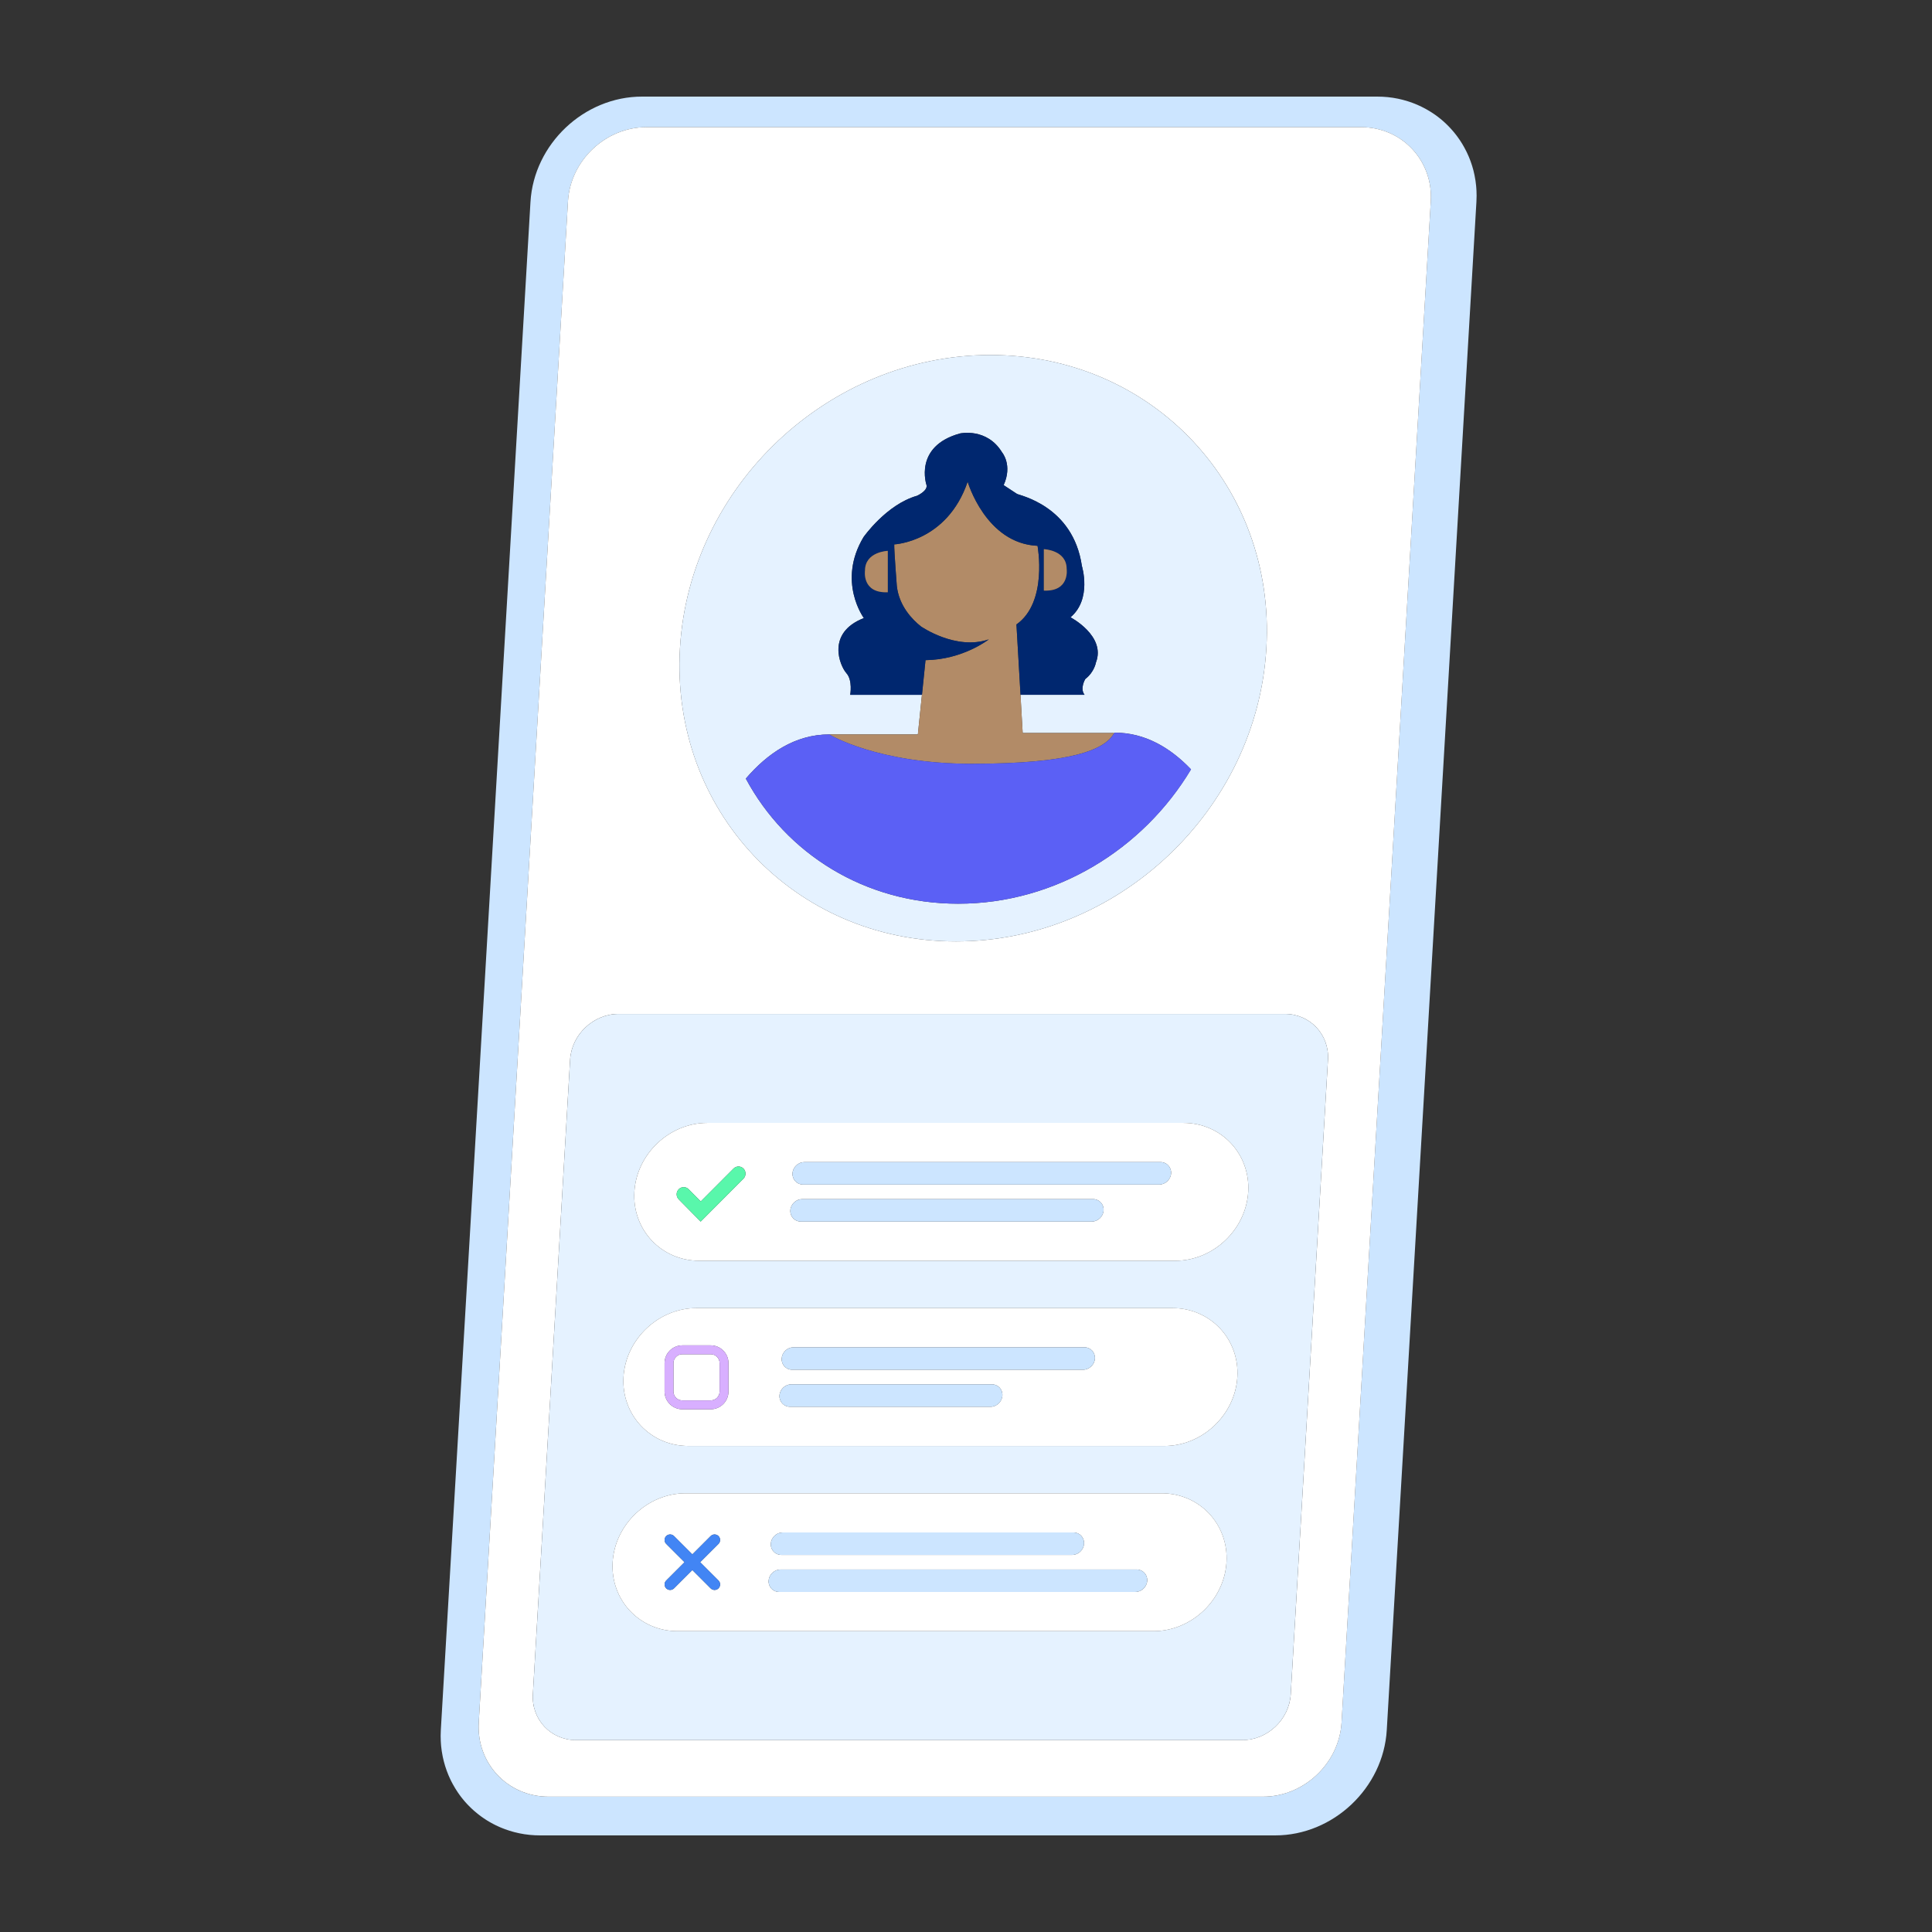 <svg width="100" height="100" viewBox="0 0 100 100" fill="none" xmlns="http://www.w3.org/2000/svg">
<rect x="0" y="0" width="100" height="100" fill="#333333" stroke="none"/>
<path d="M74.817 6.376C74.845 6.404 74.874 6.431 74.903 6.459C74.874 6.432 74.845 6.404 74.817 6.376Z" fill="#007CFF"/>
<path d="M74.629 6.211C74.659 6.236 74.689 6.262 74.719 6.289C74.689 6.261 74.659 6.236 74.629 6.211Z" fill="#007CFF"/>
<path d="M74.434 6.053C74.464 6.077 74.496 6.1 74.527 6.125C74.496 6.1 74.465 6.077 74.434 6.053Z" fill="#007CFF"/>
<path d="M74.994 6.553C75.022 6.582 75.049 6.61 75.076 6.639C75.049 6.609 75.022 6.581 74.994 6.553Z" fill="#007CFF"/>
<path d="M74.23 5.905C74.263 5.928 74.295 5.95 74.327 5.973C74.295 5.95 74.263 5.928 74.23 5.905Z" fill="#007CFF"/>
<path d="M75.165 6.737C75.191 6.767 75.216 6.797 75.242 6.827C75.216 6.797 75.19 6.767 75.165 6.737Z" fill="#007CFF"/>
<path d="M72.861 5.237C72.898 5.249 72.936 5.262 72.973 5.275C72.936 5.262 72.898 5.249 72.861 5.237Z" fill="#007CFF"/>
<path d="M73.344 5.416C73.381 5.432 73.417 5.448 73.452 5.465C73.416 5.448 73.381 5.432 73.344 5.416Z" fill="#007CFF"/>
<path d="M73.106 5.32C73.143 5.334 73.179 5.349 73.217 5.363C73.179 5.349 73.143 5.334 73.106 5.32Z" fill="#007CFF"/>
<path d="M75.325 6.929C75.349 6.96 75.374 6.991 75.397 7.021C75.373 6.991 75.349 6.96 75.325 6.929Z" fill="#007CFF"/>
<path d="M73.802 5.639C73.837 5.658 73.871 5.678 73.905 5.698C73.87 5.679 73.836 5.658 73.802 5.639Z" fill="#007CFF"/>
<path d="M73.576 5.522C73.611 5.539 73.647 5.557 73.682 5.575C73.647 5.558 73.611 5.54 73.576 5.522Z" fill="#007CFF"/>
<path d="M74.019 5.767C74.054 5.788 74.087 5.81 74.12 5.831C74.087 5.81 74.052 5.788 74.019 5.767Z" fill="#007CFF"/>
<path d="M76.314 9.04C76.319 9.059 76.323 9.078 76.327 9.098C76.323 9.078 76.317 9.059 76.314 9.04Z" fill="#007CFF"/>
<path d="M76.244 8.751C76.252 8.782 76.262 8.811 76.269 8.843C76.262 8.812 76.252 8.782 76.244 8.751Z" fill="#007CFF"/>
<path d="M75.476 7.131C75.499 7.163 75.522 7.194 75.543 7.226C75.521 7.194 75.498 7.163 75.476 7.131Z" fill="#007CFF"/>
<path d="M76.404 9.619C76.407 9.652 76.408 9.686 76.412 9.72C76.408 9.687 76.407 9.653 76.404 9.619Z" fill="#007CFF"/>
<path d="M76.372 9.356C76.376 9.379 76.378 9.402 76.38 9.424C76.377 9.401 76.374 9.378 76.372 9.356Z" fill="#007CFF"/>
<path d="M76.419 10.454C76.424 10.354 76.427 10.255 76.428 10.156C76.428 10.255 76.425 10.354 76.419 10.454Z" fill="#007CFF"/>
<path d="M76.422 9.886C76.424 9.923 76.424 9.961 76.424 9.998C76.424 9.962 76.424 9.923 76.422 9.886Z" fill="#007CFF"/>
<path d="M72.611 5.166C72.648 5.176 72.686 5.186 72.723 5.197C72.686 5.187 72.648 5.176 72.611 5.166Z" fill="#007CFF"/>
<path d="M76.166 8.494C76.178 8.527 76.189 8.56 76.199 8.594C76.189 8.56 76.178 8.527 76.166 8.494Z" fill="#007CFF"/>
<path d="M75.748 7.555C75.767 7.589 75.787 7.622 75.805 7.656C75.787 7.622 75.767 7.589 75.748 7.555Z" fill="#007CFF"/>
<path d="M75.617 7.339C75.638 7.372 75.659 7.404 75.68 7.438C75.659 7.405 75.638 7.372 75.617 7.339Z" fill="#007CFF"/>
<path d="M75.868 7.778C75.885 7.812 75.903 7.846 75.921 7.881C75.903 7.846 75.885 7.813 75.868 7.778Z" fill="#007CFF"/>
<path d="M75.979 8.008C75.995 8.043 76.011 8.078 76.025 8.112C76.011 8.078 75.993 8.044 75.979 8.008Z" fill="#007CFF"/>
<path d="M76.078 8.247C76.091 8.281 76.105 8.315 76.117 8.351C76.105 8.315 76.091 8.281 76.078 8.247Z" fill="#007CFF"/>
<path d="M26.132 94.679C26.094 94.665 26.058 94.651 26.02 94.636C26.058 94.651 26.094 94.665 26.132 94.679Z" fill="#007CFF"/>
<path d="M24.244 93.449C24.216 93.42 24.188 93.391 24.161 93.362C24.188 93.391 24.216 93.42 24.244 93.449Z" fill="#007CFF"/>
<path d="M24.804 93.948C24.772 93.924 24.741 93.899 24.711 93.875C24.741 93.899 24.772 93.923 24.804 93.948Z" fill="#007CFF"/>
<path d="M23.762 92.87C23.739 92.838 23.716 92.807 23.693 92.774C23.716 92.807 23.739 92.838 23.762 92.87Z" fill="#007CFF"/>
<path d="M24.422 93.624C24.393 93.597 24.363 93.569 24.336 93.541C24.365 93.57 24.393 93.598 24.422 93.624Z" fill="#007CFF"/>
<path d="M23.913 93.071C23.888 93.041 23.864 93.01 23.84 92.978C23.864 93.009 23.889 93.04 23.913 93.071Z" fill="#007CFF"/>
<path d="M24.074 93.265C24.047 93.235 24.021 93.205 23.995 93.174C24.022 93.205 24.047 93.235 24.074 93.265Z" fill="#007CFF"/>
<path d="M24.609 93.791C24.578 93.766 24.549 93.739 24.519 93.713C24.549 93.739 24.578 93.766 24.609 93.791Z" fill="#007CFF"/>
<path d="M25.893 94.585C25.857 94.569 25.82 94.553 25.784 94.536C25.82 94.552 25.857 94.569 25.893 94.585Z" fill="#007CFF"/>
<path d="M22.808 89.845C22.808 89.746 22.812 89.647 22.817 89.547C22.812 89.647 22.809 89.746 22.808 89.845Z" fill="#007CFF"/>
<path d="M25.661 94.478C25.625 94.461 25.59 94.442 25.554 94.424C25.591 94.443 25.626 94.461 25.661 94.478Z" fill="#007CFF"/>
<path d="M25.007 94.096C24.974 94.073 24.942 94.05 24.91 94.028C24.942 94.05 24.975 94.073 25.007 94.096Z" fill="#007CFF"/>
<path d="M25.218 94.233C25.184 94.213 25.151 94.191 25.118 94.17C25.151 94.191 25.184 94.213 25.218 94.233Z" fill="#007CFF"/>
<path d="M22.994 91.25C22.986 91.219 22.976 91.189 22.968 91.157C22.976 91.189 22.985 91.219 22.994 91.25Z" fill="#007CFF"/>
<path d="M23.62 92.662C23.599 92.629 23.578 92.596 23.558 92.563C23.578 92.596 23.6 92.629 23.62 92.662Z" fill="#007CFF"/>
<path d="M22.925 90.966C22.92 90.945 22.916 90.924 22.911 90.903C22.914 90.924 22.92 90.945 22.925 90.966Z" fill="#007CFF"/>
<path d="M22.833 90.381C22.83 90.348 22.829 90.314 22.825 90.28C22.829 90.314 22.83 90.348 22.833 90.381Z" fill="#007CFF"/>
<path d="M26.377 94.762C26.339 94.751 26.302 94.737 26.264 94.725C26.302 94.737 26.338 94.751 26.377 94.762Z" fill="#007CFF"/>
<path d="M22.814 90.114C22.812 90.076 22.812 90.038 22.812 90C22.813 90.038 22.813 90.076 22.814 90.114Z" fill="#007CFF"/>
<path d="M22.865 90.646C22.862 90.623 22.86 90.599 22.856 90.575C22.86 90.597 22.862 90.622 22.865 90.646Z" fill="#007CFF"/>
<path d="M23.071 91.508C23.06 91.474 23.049 91.441 23.037 91.406C23.049 91.441 23.06 91.474 23.071 91.508Z" fill="#007CFF"/>
<path d="M23.369 92.222C23.352 92.188 23.334 92.154 23.317 92.118C23.334 92.154 23.351 92.188 23.369 92.222Z" fill="#007CFF"/>
<path d="M23.49 92.446C23.47 92.412 23.451 92.379 23.432 92.345C23.451 92.378 23.47 92.412 23.49 92.446Z" fill="#007CFF"/>
<path d="M23.259 91.991C23.243 91.956 23.227 91.922 23.212 91.887C23.227 91.923 23.243 91.957 23.259 91.991Z" fill="#007CFF"/>
<path d="M23.16 91.755C23.146 91.719 23.133 91.685 23.119 91.65C23.131 91.685 23.146 91.719 23.16 91.755Z" fill="#007CFF"/>
<path d="M25.436 94.361C25.401 94.341 25.367 94.322 25.333 94.302C25.367 94.322 25.401 94.341 25.436 94.361Z" fill="#007CFF"/>
<path d="M72.094 5.06C72.132 5.066 72.169 5.074 72.206 5.079C72.168 5.073 72.132 5.066 72.094 5.06Z" fill="#007CFF"/>
<path d="M71.828 5.026C71.865 5.029 71.9 5.035 71.935 5.04C71.9 5.035 71.865 5.029 71.828 5.026Z" fill="#007CFF"/>
<path d="M72.355 5.107C72.392 5.115 72.43 5.124 72.469 5.133C72.43 5.124 72.394 5.115 72.355 5.107Z" fill="#007CFF"/>
<path d="M27.409 94.974C27.373 94.97 27.337 94.965 27.302 94.96C27.337 94.965 27.373 94.97 27.409 94.974Z" fill="#007CFF"/>
<path d="M71.558 5.005C71.589 5.007 71.619 5.01 71.649 5.012C71.619 5.01 71.589 5.008 71.558 5.005Z" fill="#007CFF"/>
<path d="M27.143 94.94C27.105 94.934 27.068 94.927 27.032 94.92C27.069 94.927 27.105 94.934 27.143 94.94Z" fill="#007CFF"/>
<path d="M27.68 94.994C27.648 94.993 27.619 94.99 27.589 94.987C27.619 94.99 27.65 94.993 27.68 94.994Z" fill="#007CFF"/>
<path d="M26.627 94.834C26.588 94.824 26.551 94.812 26.513 94.802C26.551 94.814 26.588 94.825 26.627 94.834Z" fill="#007CFF"/>
<path d="M26.883 94.893C26.845 94.885 26.808 94.876 26.769 94.867C26.806 94.876 26.844 94.885 26.883 94.893Z" fill="#007CFF"/>
<path d="M76.429 10.139C76.429 10.093 76.427 10.046 76.425 9.998C76.424 9.961 76.424 9.923 76.423 9.886C76.421 9.83 76.416 9.775 76.412 9.72C76.409 9.686 76.407 9.652 76.404 9.619C76.397 9.553 76.389 9.488 76.38 9.423C76.377 9.4 76.375 9.377 76.372 9.356C76.359 9.268 76.344 9.182 76.326 9.097C76.323 9.077 76.317 9.059 76.314 9.04C76.3 8.974 76.286 8.908 76.27 8.843C76.262 8.812 76.253 8.782 76.245 8.751C76.23 8.699 76.216 8.645 76.2 8.594C76.19 8.56 76.178 8.527 76.167 8.494C76.151 8.446 76.137 8.397 76.118 8.351C76.106 8.315 76.092 8.283 76.079 8.247C76.062 8.202 76.044 8.157 76.025 8.113C76.01 8.078 75.995 8.044 75.979 8.01C75.959 7.966 75.941 7.924 75.921 7.882C75.904 7.847 75.886 7.813 75.868 7.779C75.848 7.738 75.827 7.697 75.805 7.657C75.786 7.623 75.767 7.59 75.748 7.556C75.725 7.516 75.702 7.477 75.68 7.439C75.659 7.406 75.639 7.373 75.617 7.34C75.593 7.302 75.568 7.264 75.543 7.227C75.522 7.196 75.499 7.164 75.476 7.132C75.45 7.095 75.424 7.059 75.398 7.024C75.374 6.993 75.35 6.962 75.326 6.932C75.299 6.896 75.27 6.862 75.242 6.828C75.217 6.799 75.191 6.769 75.166 6.74C75.136 6.707 75.108 6.674 75.077 6.641C75.051 6.612 75.023 6.584 74.996 6.555C74.966 6.524 74.935 6.492 74.903 6.461C74.874 6.434 74.846 6.406 74.818 6.379C74.786 6.348 74.753 6.319 74.72 6.289C74.69 6.263 74.661 6.237 74.631 6.212C74.597 6.184 74.563 6.155 74.529 6.128C74.498 6.103 74.468 6.079 74.436 6.055C74.4 6.028 74.365 6.002 74.329 5.975C74.297 5.953 74.265 5.929 74.232 5.907C74.196 5.882 74.158 5.857 74.121 5.833C74.088 5.812 74.055 5.79 74.021 5.77C73.983 5.746 73.944 5.723 73.906 5.701C73.872 5.681 73.838 5.662 73.802 5.642C73.763 5.621 73.723 5.6 73.683 5.579C73.648 5.56 73.612 5.542 73.577 5.525C73.536 5.505 73.495 5.487 73.453 5.467C73.417 5.451 73.382 5.434 73.345 5.418C73.303 5.4 73.26 5.383 73.218 5.366C73.181 5.351 73.144 5.336 73.106 5.323C73.063 5.307 73.019 5.292 72.975 5.277C72.937 5.265 72.901 5.251 72.862 5.24C72.817 5.226 72.771 5.213 72.724 5.2C72.687 5.19 72.649 5.178 72.612 5.168C72.565 5.156 72.517 5.145 72.47 5.134C72.432 5.125 72.395 5.116 72.356 5.108C72.307 5.098 72.257 5.09 72.207 5.081C72.169 5.074 72.133 5.067 72.096 5.061C72.043 5.053 71.99 5.048 71.936 5.041C71.901 5.036 71.866 5.031 71.829 5.027C71.77 5.021 71.71 5.017 71.65 5.014C71.619 5.011 71.59 5.008 71.56 5.007C71.469 5.002 71.378 5 71.286 5H33.232C30.231 4.999 27.633 7.454 27.457 10.454L22.817 89.547C22.812 89.647 22.808 89.746 22.808 89.845C22.808 89.85 22.808 89.855 22.808 89.861C22.808 89.907 22.811 89.954 22.812 90C22.813 90.038 22.813 90.077 22.814 90.114C22.816 90.17 22.821 90.224 22.825 90.28C22.828 90.314 22.83 90.348 22.833 90.381C22.84 90.446 22.848 90.51 22.857 90.575C22.861 90.597 22.863 90.621 22.866 90.645C22.879 90.733 22.894 90.818 22.912 90.904C22.916 90.925 22.921 90.945 22.925 90.966C22.939 91.031 22.953 91.095 22.97 91.159C22.978 91.191 22.987 91.222 22.996 91.252C23.01 91.305 23.024 91.357 23.04 91.408C23.05 91.442 23.063 91.476 23.074 91.51C23.09 91.558 23.105 91.605 23.122 91.651C23.135 91.687 23.149 91.721 23.163 91.756C23.18 91.8 23.197 91.845 23.215 91.889C23.23 91.924 23.246 91.958 23.262 91.994C23.281 92.036 23.3 92.079 23.32 92.121C23.337 92.156 23.354 92.19 23.372 92.225C23.393 92.265 23.413 92.306 23.436 92.346C23.454 92.38 23.475 92.414 23.494 92.447C23.517 92.486 23.538 92.526 23.562 92.564C23.583 92.597 23.604 92.63 23.625 92.663C23.649 92.701 23.672 92.738 23.698 92.776C23.719 92.809 23.743 92.841 23.766 92.873C23.792 92.909 23.817 92.944 23.844 92.981C23.868 93.012 23.892 93.043 23.917 93.074C23.944 93.108 23.971 93.143 24 93.176C24.025 93.207 24.051 93.236 24.077 93.266C24.107 93.299 24.135 93.332 24.166 93.365C24.193 93.393 24.221 93.423 24.248 93.45C24.279 93.482 24.309 93.513 24.341 93.543C24.369 93.571 24.398 93.598 24.426 93.625C24.458 93.655 24.491 93.686 24.524 93.714C24.554 93.74 24.583 93.766 24.614 93.791C24.648 93.82 24.681 93.848 24.716 93.875C24.747 93.9 24.778 93.924 24.809 93.948C24.845 93.975 24.88 94.002 24.916 94.028C24.948 94.05 24.981 94.074 25.013 94.096C25.049 94.121 25.087 94.146 25.123 94.17C25.156 94.192 25.19 94.213 25.223 94.234C25.261 94.257 25.3 94.279 25.338 94.302C25.372 94.322 25.407 94.342 25.442 94.361C25.48 94.383 25.52 94.403 25.56 94.424C25.595 94.442 25.631 94.46 25.667 94.478C25.708 94.497 25.749 94.517 25.79 94.535C25.826 94.551 25.862 94.568 25.899 94.584C25.941 94.602 25.983 94.619 26.026 94.635C26.064 94.65 26.1 94.665 26.138 94.678C26.181 94.694 26.225 94.709 26.27 94.724C26.307 94.736 26.345 94.75 26.382 94.761C26.427 94.775 26.473 94.788 26.518 94.801C26.556 94.811 26.594 94.823 26.632 94.833C26.679 94.845 26.727 94.856 26.774 94.866C26.812 94.875 26.849 94.884 26.888 94.892C26.937 94.902 26.987 94.91 27.037 94.919C27.075 94.926 27.111 94.933 27.148 94.939C27.201 94.947 27.254 94.952 27.308 94.959C27.343 94.964 27.379 94.969 27.415 94.973C27.474 94.978 27.534 94.983 27.594 94.986C27.625 94.989 27.654 94.992 27.684 94.993C27.775 94.998 27.866 95 27.958 95H66.004C69.005 95 71.604 92.545 71.779 89.544L76.419 10.452C76.424 10.352 76.427 10.253 76.428 10.154C76.428 10.151 76.429 10.145 76.429 10.139ZM74.057 10.416L69.438 89.162C69.314 91.272 67.488 92.996 65.379 92.996H28.389C26.28 92.996 24.656 91.272 24.78 89.162L29.399 10.416C29.523 8.306 31.349 6.582 33.458 6.582H70.449C72.557 6.582 74.181 8.306 74.057 10.416Z" fill="#CCE5FF"/>
<path d="M70.448 6.581H33.458C31.349 6.581 29.522 8.306 29.398 10.415L24.78 89.161C24.656 91.27 26.281 92.995 28.389 92.995H65.38C67.489 92.995 69.315 91.27 69.439 89.161L74.058 10.414C74.181 8.306 72.557 6.581 70.448 6.581ZM35.195 33.551C35.686 25.17 42.88 18.375 51.261 18.375C59.643 18.375 66.04 25.17 65.547 33.551C65.056 41.932 57.862 48.727 49.481 48.727C41.1 48.727 34.704 41.933 35.195 33.551ZM68.736 54.851L66.809 87.698C66.733 89.001 65.604 90.067 64.301 90.067H29.812C28.509 90.067 27.505 89.001 27.581 87.698L29.508 54.851C29.584 53.548 30.713 52.481 32.016 52.481H66.505C67.808 52.481 68.812 53.548 68.736 54.851Z" fill="white"/>
<path d="M66.505 52.482H32.017C30.714 52.482 29.585 53.548 29.509 54.851L27.582 87.698C27.506 89.001 28.509 90.068 29.813 90.068H64.3C65.603 90.068 66.732 89.001 66.808 87.698L68.735 54.851C68.812 53.548 67.808 52.482 66.505 52.482ZM63.483 80.86C63.368 82.822 61.668 84.428 59.705 84.428H35.069C33.107 84.428 31.596 82.822 31.71 80.86C31.825 78.897 33.525 77.292 35.487 77.292H60.125C62.086 77.292 63.597 78.897 63.483 80.86ZM64.045 71.275C63.931 73.237 62.231 74.843 60.268 74.843H35.631C33.668 74.843 32.157 73.237 32.272 71.275C32.387 69.312 34.087 67.707 36.049 67.707H60.687C62.649 67.707 64.16 69.312 64.045 71.275ZM64.607 61.689C64.492 63.652 62.792 65.257 60.83 65.257H36.194C34.231 65.257 32.72 63.652 32.835 61.689C32.95 59.727 34.65 58.121 36.612 58.121H61.249C63.211 58.121 64.722 59.727 64.607 61.689Z" fill="#E5F2FF"/>
<path d="M49.481 48.727C57.862 48.727 65.056 41.932 65.547 33.551C66.038 25.17 59.643 18.375 51.262 18.375C42.88 18.375 35.686 25.17 35.195 33.551C34.704 41.933 41.1 48.727 49.481 48.727ZM49.596 46.775C44.759 46.775 40.681 44.177 38.603 40.3C39.722 38.994 41.152 38.013 42.924 38.013H47.509L47.72 35.963H44.005C44.005 35.963 44.143 35.216 43.808 34.842C43.474 34.467 42.745 32.758 44.712 31.991C44.712 31.991 43.316 30.103 44.693 27.803C44.693 27.803 45.873 26.112 47.465 25.66C47.465 25.66 48.022 25.409 47.956 25.11C47.956 25.11 47.268 23.104 49.687 22.435C49.687 22.435 51.083 22.12 51.869 23.419C51.869 23.419 52.419 24.068 51.947 25.11C51.947 25.11 52.517 25.484 52.635 25.562C52.753 25.641 55.545 26.172 55.997 29.297C55.997 29.297 56.528 31.007 55.407 31.951C55.407 31.951 57.255 32.914 56.724 34.291C56.724 34.291 56.645 34.781 56.174 35.145C56.174 35.145 55.879 35.628 56.134 35.962H52.819L52.933 37.938H57.666V37.972L57.694 37.921C59.275 37.921 60.585 38.711 61.645 39.821C59.171 43.962 54.63 46.775 49.596 46.775Z" fill="#E5F2FF"/>
<path d="M61.248 58.121H36.612C34.65 58.121 32.951 59.727 32.835 61.689C32.72 63.651 34.231 65.257 36.194 65.257H60.83C62.792 65.257 64.492 63.651 64.607 61.689C64.722 59.727 63.211 58.121 61.248 58.121ZM38.48 61.009L36.266 63.229L35.13 62.077C34.988 61.932 34.988 61.699 35.13 61.555C35.273 61.41 35.503 61.41 35.645 61.555L36.27 62.187L37.968 60.484C38.112 60.34 38.341 60.342 38.484 60.486C38.625 60.632 38.622 60.866 38.48 61.009ZM56.508 63.229H41.455C41.135 63.229 40.888 62.967 40.908 62.648C40.926 62.328 41.203 62.066 41.523 62.066H56.575C56.895 62.066 57.141 62.328 57.122 62.648C57.104 62.967 56.827 63.229 56.508 63.229ZM60.001 61.312H41.567C41.248 61.312 41.001 61.05 41.02 60.73C41.038 60.411 41.316 60.149 41.635 60.149H60.069C60.389 60.149 60.634 60.411 60.616 60.73C60.598 61.05 60.32 61.312 60.001 61.312Z" fill="white"/>
<path d="M60.687 67.706H36.049C34.087 67.706 32.388 69.312 32.272 71.275C32.157 73.237 33.668 74.843 35.631 74.843H60.268C62.231 74.843 63.929 73.237 64.045 71.275C64.16 69.312 62.649 67.706 60.687 67.706ZM37.706 72.025C37.706 72.277 37.602 72.509 37.436 72.674C37.27 72.84 37.04 72.944 36.787 72.944H35.317C35.065 72.944 34.833 72.84 34.668 72.674C34.502 72.508 34.398 72.277 34.398 72.025V70.555C34.398 70.302 34.502 70.07 34.668 69.906C34.834 69.74 35.065 69.636 35.317 69.636H36.787C37.04 69.636 37.272 69.74 37.436 69.906C37.602 70.072 37.706 70.302 37.706 70.555V72.025ZM51.269 72.814H40.893C40.574 72.814 40.327 72.552 40.346 72.233C40.364 71.913 40.642 71.652 40.961 71.652H51.337C51.656 71.652 51.902 71.913 51.884 72.233C51.864 72.552 51.588 72.814 51.269 72.814ZM56.058 70.897H41.006C40.686 70.897 40.439 70.635 40.459 70.316C40.478 69.996 40.754 69.735 41.074 69.735H56.126C56.446 69.735 56.691 69.996 56.673 70.316C56.655 70.635 56.377 70.897 56.058 70.897Z" fill="white"/>
<path d="M36.787 70.095H35.317C35.19 70.095 35.076 70.146 34.992 70.229C34.909 70.314 34.858 70.426 34.858 70.555V72.025C34.858 72.152 34.909 72.266 34.992 72.35C35.076 72.433 35.188 72.484 35.317 72.484H36.787C36.915 72.484 37.028 72.433 37.112 72.35C37.195 72.266 37.247 72.153 37.247 72.025V70.555C37.247 70.427 37.195 70.314 37.112 70.229C37.028 70.146 36.915 70.095 36.787 70.095Z" fill="white"/>
<path d="M60.124 77.292H35.488C33.525 77.292 31.825 78.897 31.71 80.86C31.596 82.822 33.107 84.428 35.069 84.428H59.706C61.668 84.428 63.367 82.822 63.483 80.86C63.598 78.897 62.087 77.292 60.124 77.292ZM40.511 79.32H55.563C55.883 79.32 56.13 79.582 56.11 79.901C56.091 80.221 55.815 80.482 55.495 80.482H40.443C40.123 80.482 39.877 80.221 39.896 79.901C39.915 79.582 40.192 79.32 40.511 79.32ZM37.189 81.808C37.3 81.919 37.3 82.1 37.189 82.213C37.077 82.324 36.897 82.324 36.784 82.213L35.836 81.265L34.887 82.213C34.776 82.324 34.595 82.324 34.483 82.213C34.371 82.101 34.371 81.921 34.483 81.808L35.431 80.86L34.483 79.912C34.371 79.8 34.371 79.619 34.483 79.507C34.594 79.395 34.776 79.395 34.887 79.507L35.836 80.455L36.784 79.507C36.895 79.395 37.076 79.395 37.189 79.507C37.301 79.618 37.3 79.799 37.189 79.912L36.24 80.86L37.189 81.808ZM58.764 82.399H40.33C40.011 82.399 39.765 82.138 39.783 81.818C39.803 81.499 40.079 81.237 40.399 81.237H58.832C59.152 81.237 59.398 81.499 59.379 81.818C59.361 82.138 59.085 82.399 58.764 82.399Z" fill="white"/>
<path d="M60.069 60.15H41.636C41.316 60.15 41.038 60.411 41.02 60.731C41.001 61.05 41.248 61.312 41.567 61.312H60.001C60.321 61.312 60.597 61.05 60.616 60.731C60.635 60.411 60.389 60.15 60.069 60.15Z" fill="#CCE5FF"/>
<path d="M56.577 62.067H41.523C41.204 62.067 40.926 62.328 40.908 62.648C40.889 62.967 41.136 63.229 41.455 63.229H56.507C56.827 63.229 57.104 62.967 57.122 62.648C57.142 62.328 56.896 62.067 56.577 62.067Z" fill="#CCE5FF"/>
<path d="M51.337 71.652H40.961C40.642 71.652 40.366 71.914 40.346 72.233C40.327 72.553 40.574 72.814 40.893 72.814H51.269C51.588 72.814 51.866 72.553 51.884 72.233C51.902 71.914 51.656 71.652 51.337 71.652Z" fill="#CCE5FF"/>
<path d="M56.126 69.735H41.074C40.754 69.735 40.477 69.996 40.459 70.316C40.441 70.635 40.686 70.897 41.006 70.897H56.058C56.377 70.897 56.655 70.635 56.673 70.316C56.691 69.996 56.446 69.735 56.126 69.735Z" fill="#CCE5FF"/>
<path d="M58.832 81.237H40.398C40.079 81.237 39.803 81.499 39.783 81.818C39.765 82.138 40.011 82.399 40.33 82.399H58.764C59.083 82.399 59.361 82.138 59.379 81.818C59.398 81.499 59.153 81.237 58.832 81.237Z" fill="#CCE5FF"/>
<path d="M40.443 80.482H55.495C55.814 80.482 56.092 80.221 56.11 79.901C56.128 79.582 55.883 79.32 55.563 79.32H40.511C40.191 79.32 39.914 79.582 39.896 79.901C39.877 80.221 40.123 80.482 40.443 80.482Z" fill="#CCE5FF"/>
<path d="M57.669 37.94H52.935L52.822 35.964L52.611 32.322C54.249 31.171 53.703 28.252 53.703 28.252C51.02 28.134 50.086 24.934 50.086 24.934C49.019 28.06 46.286 28.178 46.286 28.178C46.271 28.415 46.419 30.331 46.419 30.331C46.536 31.369 47.219 32.068 47.665 32.422C47.665 32.422 49.471 33.684 51.181 33.094C51.181 33.094 49.848 34.147 47.903 34.17L47.719 35.965L47.508 38.015H42.923C42.923 38.015 45.399 39.534 50.295 39.534C55.465 39.532 57.197 38.809 57.669 37.94Z" fill="#B28B67"/>
<path d="M51.181 33.093C49.471 33.683 47.665 32.421 47.665 32.421C47.22 32.068 46.536 31.368 46.419 30.33C46.419 30.33 46.271 28.413 46.286 28.177C46.286 28.177 49.02 28.059 50.086 24.933C50.086 24.933 51.02 28.133 53.703 28.251C53.703 28.251 54.249 31.171 52.611 32.321L52.822 35.962H56.136C55.88 35.628 56.176 35.146 56.176 35.146C56.648 34.781 56.726 34.292 56.726 34.292C57.257 32.916 55.41 31.952 55.41 31.952C56.531 31.009 56 29.298 56 29.298C55.547 26.173 52.756 25.642 52.638 25.563C52.519 25.485 51.95 25.111 51.95 25.111C52.422 24.069 51.871 23.42 51.871 23.42C51.084 22.122 49.689 22.436 49.689 22.436C47.271 23.105 47.959 25.111 47.959 25.111C48.025 25.411 47.468 25.661 47.468 25.661C45.874 26.113 44.695 27.804 44.695 27.804C43.319 30.105 44.715 31.992 44.715 31.992C42.748 32.76 43.477 34.47 43.811 34.843C44.145 35.215 44.008 35.964 44.008 35.964H47.722L47.906 34.169C49.848 34.145 51.181 33.093 51.181 33.093ZM54.029 28.425C54.029 28.425 55.21 28.465 55.21 29.447C55.21 29.447 55.387 30.628 54.029 30.568V28.425ZM45.952 30.655C44.595 30.714 44.772 29.534 44.772 29.534C44.772 28.55 45.952 28.512 45.952 28.512V30.655Z" fill="#00276F"/>
<path d="M44.772 29.534C44.772 29.534 44.594 30.713 45.952 30.655V28.512C45.952 28.512 44.772 28.551 44.772 29.534Z" fill="#B28B67"/>
<path d="M55.21 29.447C55.21 28.464 54.029 28.425 54.029 28.425V30.569C55.387 30.627 55.21 29.447 55.21 29.447Z" fill="#B28B67"/>
<path d="M57.697 37.923L57.67 37.974V37.94C57.198 38.81 55.467 39.533 50.298 39.533C45.4 39.533 42.925 38.014 42.925 38.014C41.154 38.014 39.723 38.995 38.604 40.301C40.683 44.178 44.76 46.776 49.597 46.776C54.631 46.776 59.172 43.963 61.65 39.823C60.589 38.713 59.279 37.923 57.697 37.923Z" fill="#5B60F5"/>
<path d="M37.968 60.484L36.269 62.187L35.645 61.555C35.502 61.41 35.272 61.41 35.13 61.555C34.987 61.699 34.987 61.932 35.13 62.077L36.265 63.229L38.479 61.009C38.623 60.866 38.624 60.632 38.481 60.487C38.342 60.342 38.111 60.34 37.968 60.484Z" fill="#59F7AB"/>
<path d="M37.189 79.505C37.077 79.394 36.896 79.394 36.784 79.505L35.836 80.454L34.887 79.505C34.776 79.394 34.595 79.394 34.483 79.505C34.371 79.617 34.371 79.797 34.483 79.91L35.431 80.858L34.483 81.807C34.371 81.918 34.371 82.099 34.483 82.212C34.594 82.323 34.776 82.323 34.887 82.212L35.836 81.263L36.784 82.212C36.895 82.323 37.077 82.323 37.189 82.212C37.3 82.1 37.3 81.919 37.189 81.807L36.24 80.858L37.189 79.91C37.3 79.799 37.3 79.618 37.189 79.505Z" fill="#4285F4"/>
<path d="M36.787 69.636H35.317C35.065 69.636 34.833 69.74 34.668 69.906C34.502 70.072 34.398 70.302 34.398 70.555V72.025C34.398 72.277 34.502 72.509 34.668 72.674C34.834 72.84 35.065 72.944 35.317 72.944H36.787C37.04 72.944 37.272 72.84 37.437 72.674C37.603 72.508 37.706 72.277 37.706 72.025V70.555C37.706 70.302 37.603 70.07 37.437 69.906C37.272 69.74 37.041 69.636 36.787 69.636ZM37.247 72.025C37.247 72.152 37.196 72.266 37.113 72.35C37.028 72.433 36.916 72.484 36.787 72.484H35.317C35.19 72.484 35.076 72.433 34.992 72.35C34.909 72.266 34.858 72.153 34.858 72.025V70.555C34.858 70.427 34.909 70.314 34.992 70.23C35.076 70.147 35.189 70.095 35.317 70.095H36.787C36.915 70.095 37.028 70.147 37.113 70.23C37.196 70.314 37.247 70.426 37.247 70.555V72.025Z" fill="#D8AFFF"/>
</svg>

